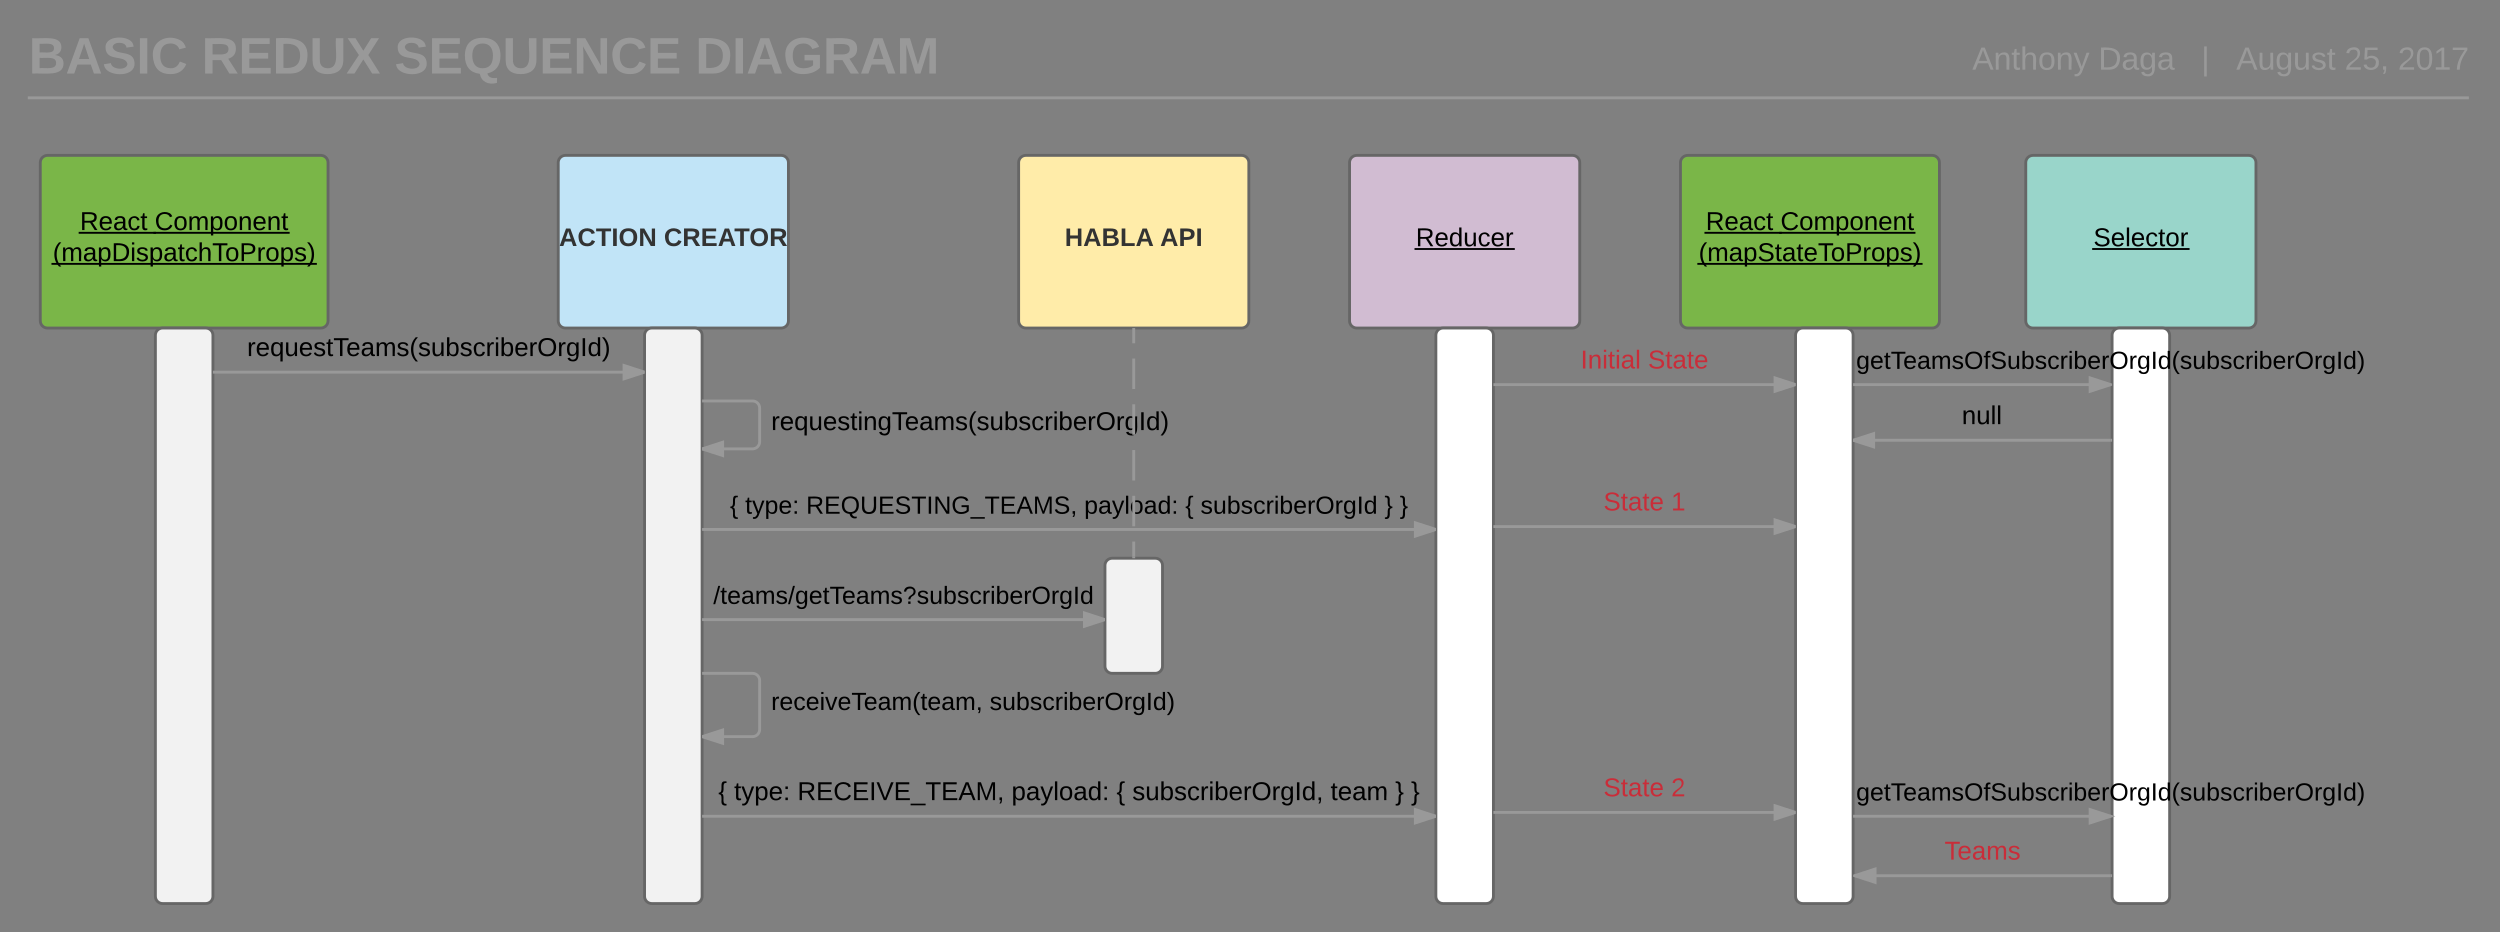 <svg xmlns="http://www.w3.org/2000/svg" xmlns:xlink="http://www.w3.org/1999/xlink" xmlns:lucid="lucid" width="1737.62" height="648"><rect width="100%" height="100%" fill="#808080" stroke="none"/><g transform="translate(-12 -12)" lucid:page-tab-id="0_0"><path d="M40 125c0-2.76 2.24-5 5-5h190c2.76 0 5 2.24 5 5v110c0 2.76-2.24 5-5 5H45c-2.76 0-5-2.24-5-5z" stroke="#666" stroke-width="2" fill="#7ab648"/><use xlink:href="#a" transform="matrix(1,0,0,1,40,120) translate(27.575 51.9)"/><use xlink:href="#b" transform="matrix(1,0,0,1,40,120) translate(79.525 51.9)"/><use xlink:href="#c" transform="matrix(1,0,0,1,40,120) translate(8.675 73.5)"/><path d="M120 245c0-2.76 2.24-5 5-5h30c2.76 0 5 2.24 5 5v390c0 2.76-2.24 5-5 5h-30c-2.76 0-5-2.24-5-5z" stroke="#666" stroke-width="2" fill="#f2f2f2"/><path d="M400 125c0-2.76 2.24-5 5-5h150c2.76 0 5 2.24 5 5v110c0 2.76-2.24 5-5 5H405c-2.76 0-5-2.24-5-5z" stroke="#666" stroke-width="2" fill="#c1e4f7"/><use xlink:href="#d" transform="matrix(1,0,0,1,400,120) translate(0.568 62.972)"/><use xlink:href="#e" transform="matrix(1,0,0,1,400,120) translate(73.457 62.972)"/><path d="M720 125c0-2.76 2.24-5 5-5h150c2.76 0 5 2.24 5 5v110c0 2.76-2.24 5-5 5H725c-2.76 0-5-2.24-5-5z" stroke="#666" stroke-width="2" fill="#ffeca9"/><use xlink:href="#f" transform="matrix(1,0,0,1,720,120) translate(32.074 62.972)"/><use xlink:href="#g" transform="matrix(1,0,0,1,720,120) translate(98.346 62.972)"/><path d="M460 245c0-2.76 2.24-5 5-5h30c2.76 0 5 2.24 5 5v390c0 2.76-2.24 5-5 5h-30c-2.76 0-5-2.24-5-5zM780 405c0-2.76 2.24-5 5-5h30c2.76 0 5 2.24 5 5v70c0 2.76-2.24 5-5 5h-30c-2.76 0-5-2.24-5-5z" stroke="#666" stroke-width="2" fill="#f2f2f2"/><path d="M32 37c0-2.76 2.24-5 5-5h838c2.76 0 5 2.24 5 5v38c0 2.76-2.24 5-5 5H37c-2.76 0-5-2.24-5-5z" fill="none"/><use xlink:href="#h" transform="matrix(1,0,0,1,32,32) translate(0 31.111)"/><use xlink:href="#i" transform="matrix(1,0,0,1,32,32) translate(120.198 31.111)"/><use xlink:href="#j" transform="matrix(1,0,0,1,32,32) translate(254.222 31.111)"/><use xlink:href="#k" transform="matrix(1,0,0,1,32,32) translate(463.309 31.111)"/><path d="M31.33 80H1728" stroke="#999" stroke-width="2" fill="none"/><path d="M1040 37c0-2.76 2.24-5 5-5h678c2.76 0 5 2.24 5 5v38c0 2.76-2.24 5-5 5h-678c-2.76 0-5-2.24-5-5z" fill="none"/><use xlink:href="#l" transform="matrix(1,0,0,1,1040,32) translate(342.815 28.444)"/><use xlink:href="#m" transform="matrix(1,0,0,1,1040,32) translate(430.469 28.444)"/><use xlink:href="#n" transform="matrix(1,0,0,1,1040,32) translate(502.012 28.444)"/><use xlink:href="#o" transform="matrix(1,0,0,1,1040,32) translate(526.272 28.444)"/><use xlink:href="#p" transform="matrix(1,0,0,1,1040,32) translate(601.58 28.444)"/><use xlink:href="#q" transform="matrix(1,0,0,1,1040,32) translate(638.617 28.444)"/><path d="M950 125c0-2.76 2.24-5 5-5h150c2.76 0 5 2.24 5 5v110c0 2.76-2.24 5-5 5H955c-2.76 0-5-2.24-5-5z" stroke="#666" stroke-width="2" fill="#d1bcd2"/><use xlink:href="#r" transform="matrix(1,0,0,1,950,120) translate(46.055 63.15)"/><path d="M1180 125c0-2.76 2.24-5 5-5h170c2.76 0 5 2.24 5 5v110c0 2.76-2.24 5-5 5h-170c-2.76 0-5-2.24-5-5z" stroke="#666" stroke-width="2" fill="#7ab648"/><use xlink:href="#a" transform="matrix(1,0,0,1,1180,120) translate(17.58 51.9)"/><use xlink:href="#b" transform="matrix(1,0,0,1,1180,120) translate(69.53 51.9)"/><use xlink:href="#s" transform="matrix(1,0,0,1,1180,120) translate(12.63 73.5)"/><path d="M1420 125c0-2.76 2.24-5 5-5h150c2.76 0 5 2.24 5 5v110c0 2.76-2.24 5-5 5h-150c-2.76 0-5-2.24-5-5z" stroke="#666" stroke-width="2" fill="#99d5ca"/><use xlink:href="#t" transform="matrix(1,0,0,1,1420,120) translate(47.055 63.15)"/><path d="M160 270.67h300" stroke="#999" stroke-width="2" fill="none"/><path fill="#999"/><path d="M460 270.67l-14.27 4.63v-9.27z" fill="#999"/><path d="M460 269.62v2.1l-15.27 4.96v-12.03zm-13.27 4.3l10.03-3.25-10.03-3.26z" fill="#999"/><use xlink:href="#u" transform="matrix(1,0,0,1,183.725,245.067) translate(0 14.4)"/><path d="M1010 245c0-2.76 2.24-5 5-5h30c2.76 0 5 2.24 5 5v390c0 2.76-2.24 5-5 5h-30c-2.76 0-5-2.24-5-5z" stroke="#666" stroke-width="2" fill="#fff"/><path d="M500 290.67h35c2.76 0 5 2.24 5 5V319c0 2.76-2.24 5-5 5h-35" stroke="#999" stroke-width="2" fill="none"/><path fill="#999"/><path d="M514.27 328.64L500 324l14.27-4.64z" fill="#999"/><path d="M515.27 330L500 325.06v-2.1l15.27-4.96zm-12.03-6l10.03 3.26v-6.52z" fill="#999"/><use xlink:href="#v" transform="matrix(1,0,0,1,548,296.533) translate(0 14.4)"/><path d="M500 380h510" stroke="#999" stroke-width="2" fill="none"/><path fill="#999"/><path d="M1010 380l-14.27 4.64v-9.28z" fill="#999"/><path d="M1010 378.95v2.1L994.73 386v-12zm-13.27 4.3l10.03-3.25-10.03-3.26z" fill="#999"/><use xlink:href="#w" transform="matrix(1,0,0,1,519.339,355.2) translate(0 13.867)"/><use xlink:href="#x" transform="matrix(1,0,0,1,519.339,355.2) translate(10.593 13.867)"/><use xlink:href="#y" transform="matrix(1,0,0,1,519.339,355.2) translate(52.963 13.867)"/><use xlink:href="#z" transform="matrix(1,0,0,1,519.339,355.2) translate(246.23 13.867)"/><use xlink:href="#A" transform="matrix(1,0,0,1,519.339,355.2) translate(316.478 13.867)"/><use xlink:href="#B" transform="matrix(1,0,0,1,519.339,355.2) translate(327.07 13.867)"/><use xlink:href="#C" transform="matrix(1,0,0,1,519.339,355.2) translate(454.952 13.867)"/><use xlink:href="#D" transform="matrix(1,0,0,1,519.339,355.2) translate(465.544 13.867)"/><path d="M500 442.67h280" stroke="#999" stroke-width="2" fill="none"/><path fill="#999"/><path d="M780 442.67l-14.27 4.63v-9.27z" fill="#999"/><path d="M780 441.62v2.1l-15.27 4.96v-12.03zm-13.27 4.3l10.03-3.25-10.03-3.26z" fill="#999"/><use xlink:href="#E" transform="matrix(1,0,0,1,507.761,417.867) translate(0 13.867)"/><path d="M500 480h35c2.76 0 5 2.24 5 5v34c0 2.76-2.24 5-5 5h-35" stroke="#999" stroke-width="2" fill="none"/><path fill="#999"/><path d="M514.27 528.64L500 524l14.27-4.64z" fill="#999"/><path d="M515.27 530L500 525.06v-2.1l15.27-4.96zm-12.03-6l10.03 3.26v-6.52z" fill="#999"/><use xlink:href="#F" transform="matrix(1,0,0,1,548,491.6) translate(0 13.867)"/><use xlink:href="#G" transform="matrix(1,0,0,1,548,491.6) translate(151.859 13.867)"/><path d="M1260 245c0-2.76 2.24-5 5-5h30c2.76 0 5 2.24 5 5v390c0 2.76-2.24 5-5 5h-30c-2.76 0-5-2.24-5-5z" stroke="#666" stroke-width="2" fill="#fff"/><path d="M500 579.33h510" stroke="#999" stroke-width="2" fill="none"/><path fill="#999"/><path d="M1010 579.33l-14.27 4.64v-9.27z" fill="#999"/><path d="M1010 578.28v2.1l-15.27 4.97v-12.03zm-13.27 4.3l10.03-3.25-10.03-3.26z" fill="#999"/><use xlink:href="#H" transform="matrix(1,0,0,1,511.25,553.733) translate(0 14.4)"/><use xlink:href="#I" transform="matrix(1,0,0,1,511.25,553.733) translate(11 14.4)"/><use xlink:href="#J" transform="matrix(1,0,0,1,511.25,553.733) translate(55 14.4)"/><use xlink:href="#K" transform="matrix(1,0,0,1,511.25,553.733) translate(203.8 14.4)"/><use xlink:href="#L" transform="matrix(1,0,0,1,511.25,553.733) translate(276.75 14.4)"/><use xlink:href="#M" transform="matrix(1,0,0,1,511.25,553.733) translate(287.75 14.4)"/><use xlink:href="#N" transform="matrix(1,0,0,1,511.25,553.733) translate(425.55 14.4)"/><use xlink:href="#O" transform="matrix(1,0,0,1,511.25,553.733) translate(470.5 14.4)"/><use xlink:href="#P" transform="matrix(1,0,0,1,511.25,553.733) translate(481.5 14.4)"/><path d="M800 240v159" fill="none"/><path d="M800 240v10.6m0 10.6v21.2m0 10.6v21.2m0 10.6V346m0 10.6v21.2m0 10.6V399" stroke="#999" stroke-width="2" fill="none"/><path fill="#999"/><path d="M801 400h-2v-1h2z" fill="#999"/><path d="M1050 279.33h210" stroke="#999" stroke-width="2" fill="none"/><path fill="#999"/><path d="M1260 279.33l-14.27 4.64v-9.27z" fill="#999"/><path d="M1260 278.28v2.1l-15.27 4.97v-12.03zm-13.27 4.3l10.03-3.25-10.03-3.26z" fill="#999"/><use xlink:href="#Q" transform="matrix(1,0,0,1,1110.575,253.733) translate(0 14.4)"/><use xlink:href="#R" transform="matrix(1,0,0,1,1110.575,253.733) translate(46.85 14.4)"/><path d="M1050 378h210" stroke="#999" stroke-width="2" fill="none"/><path fill="#999"/><path d="M1260 378l-14.27 4.64v-9.28z" fill="#999"/><path d="M1260 376.95v2.1l-15.27 4.96v-12zm-13.27 4.3l10.03-3.25-10.03-3.26z" fill="#999"/><g><use xlink:href="#S" transform="matrix(1,0,0,1,1126.5,352.4) translate(0 14.4)"/><use xlink:href="#T" transform="matrix(1,0,0,1,1126.5,352.4) translate(47 14.4)"/></g><path d="M1050 576.67h210" stroke="#999" stroke-width="2" fill="none"/><path fill="#999"/><path d="M1260 576.67l-14.27 4.63v-9.27z" fill="#999"/><path d="M1260 575.62v2.1l-15.27 4.96v-12.03zm-13.27 4.3l10.03-3.25-10.03-3.26z" fill="#999"/><g><use xlink:href="#S" transform="matrix(1,0,0,1,1126.5,551.067) translate(0 14.4)"/><use xlink:href="#U" transform="matrix(1,0,0,1,1126.5,551.067) translate(47 14.4)"/></g><path d="M1480 245c0-2.76 2.24-5 5-5h30c2.76 0 5 2.24 5 5v390c0 2.76-2.24 5-5 5h-30c-2.76 0-5-2.24-5-5z" stroke="#666" stroke-width="2" fill="#fff"/><path d="M1300 279.33h179" stroke="#999" stroke-width="2" fill="none"/><path fill="#999"/><path d="M1479 279.33l-14.27 4.64v-9.27z" fill="#999"/><path d="M1480 278.6v1.46l-16.27 5.3V273.3zm-14.27 4l10.03-3.27-10.03-3.26z" fill="#999"/><g><use xlink:href="#V" transform="matrix(1,0,0,1,1302.104,254.533) translate(0 13.867)"/></g><path d="M1479 318h-179" stroke="#999" stroke-width="2" fill="none"/><path d="M1480 319h-1v-2h1zM1314.27 322.64L1300 318l14.27-4.64z" fill="#999"/><path d="M1315.27 324l-15.27-4.95v-2.1l15.27-4.96zm-12.03-6l10.03 3.26v-6.52z" fill="#999"/><g><use xlink:href="#W" transform="matrix(1,0,0,1,1375.55,292.4) translate(0 14.4)"/></g><path d="M1300 579.33h179" stroke="#999" stroke-width="2" fill="none"/><path d="M1479 579.33l-14.27 4.64v-9.27z" stroke="#999" stroke-width="2" fill="#999"/><g><use xlink:href="#V" transform="matrix(1,0,0,1,1302.104,554.533) translate(0 13.867)"/></g><path d="M1479 620.67h-178" stroke="#999" stroke-width="2" fill="none"/><path d="M1480 621.67h-1v-2h1zM1315.27 625.3l-14.27-4.63 14.27-4.64z" fill="#999"/><path d="M1316.27 626.68l-16.27-5.3v-1.44l16.27-5.3zm-12.03-6l10.03 3.25v-6.52z" fill="#999"/><g><use xlink:href="#X" transform="matrix(1,0,0,1,1363.55,595.067) translate(0 14.4)"/></g><defs><path d="M233-177c-1 41-23 64-60 70L243 0h-38l-65-103H63V0H30v-248c88 3 205-21 203 71zM63-129c60-2 137 13 137-47 0-61-80-42-137-45v92" id="Y"/><path d="M100-194c63 0 86 42 84 106H49c0 40 14 67 53 68 26 1 43-12 49-29l28 8c-11 28-37 45-77 45C44 4 14-33 15-96c1-61 26-98 85-98zm52 81c6-60-76-77-97-28-3 7-6 17-6 28h103" id="Z"/><path d="M141-36C126-15 110 5 73 4 37 3 15-17 15-53c-1-64 63-63 125-63 3-35-9-54-41-54-24 1-41 7-42 31l-33-3c5-37 33-52 76-52 45 0 72 20 72 64v82c-1 20 7 32 28 27v20c-31 9-61-2-59-35zM48-53c0 20 12 33 32 33 41-3 63-29 60-74-43 2-92-5-92 41" id="aa"/><path d="M96-169c-40 0-48 33-48 73s9 75 48 75c24 0 41-14 43-38l32 2c-6 37-31 61-74 61-59 0-76-41-82-99-10-93 101-131 147-64 4 7 5 14 7 22l-32 3c-4-21-16-35-41-35" id="ab"/><path d="M59-47c-2 24 18 29 38 22v24C64 9 27 4 27-40v-127H5v-23h24l9-43h21v43h35v23H59v120" id="ac"/><g id="a"><use transform="matrix(0.05,0,0,0.05,0,0)" xlink:href="#Y"/><use transform="matrix(0.05,0,0,0.05,12.95,0)" xlink:href="#Z"/><use transform="matrix(0.05,0,0,0.05,22.95,0)" xlink:href="#aa"/><use transform="matrix(0.05,0,0,0.05,32.95,0)" xlink:href="#ab"/><use transform="matrix(0.05,0,0,0.05,41.95,0)" xlink:href="#ac"/><path d="M-.9 1.25h53.75v1.32H-.9z"/></g><path d="M212-179c-10-28-35-45-73-45-59 0-87 40-87 99 0 60 29 101 89 101 43 0 62-24 78-52l27 14C228-24 195 4 139 4 59 4 22-46 18-125c-6-104 99-153 187-111 19 9 31 26 39 46" id="ad"/><path d="M100-194c62-1 85 37 85 99 1 63-27 99-86 99S16-35 15-95c0-66 28-99 85-99zM99-20c44 1 53-31 53-75 0-43-8-75-51-75s-53 32-53 75 10 74 51 75" id="ae"/><path d="M210-169c-67 3-38 105-44 169h-31v-121c0-29-5-50-35-48C34-165 62-65 56 0H25l-1-190h30c1 10-1 24 2 32 10-44 99-50 107 0 11-21 27-35 58-36 85-2 47 119 55 194h-31v-121c0-29-5-49-35-48" id="af"/><path d="M115-194c55 1 70 41 70 98S169 2 115 4C84 4 66-9 55-30l1 105H24l-1-265h31l2 30c10-21 28-34 59-34zm-8 174c40 0 45-34 45-75s-6-73-45-74c-42 0-51 32-51 76 0 43 10 73 51 73" id="ag"/><path d="M117-194c89-4 53 116 60 194h-32v-121c0-31-8-49-39-48C34-167 62-67 57 0H25l-1-190h30c1 10-1 24 2 32 11-22 29-35 61-36" id="ah"/><g id="b"><use transform="matrix(0.05,0,0,0.05,0,0)" xlink:href="#ad"/><use transform="matrix(0.05,0,0,0.05,12.95,0)" xlink:href="#ae"/><use transform="matrix(0.05,0,0,0.05,22.95,0)" xlink:href="#af"/><use transform="matrix(0.05,0,0,0.05,37.9,0)" xlink:href="#ag"/><use transform="matrix(0.05,0,0,0.05,47.9,0)" xlink:href="#ae"/><use transform="matrix(0.05,0,0,0.05,57.9,0)" xlink:href="#ah"/><use transform="matrix(0.05,0,0,0.05,67.9,0)" xlink:href="#Z"/><use transform="matrix(0.05,0,0,0.05,77.9,0)" xlink:href="#ah"/><use transform="matrix(0.05,0,0,0.05,87.9,0)" xlink:href="#ac"/><path d="M-.9 1.25h94.7v1.32H-.9z"/></g><path d="M87 75C49 33 22-17 22-94c0-76 28-126 65-167h31c-38 41-64 92-64 168S80 34 118 75H87" id="ai"/><path d="M30-248c118-7 216 8 213 122C240-48 200 0 122 0H30v-248zM63-27c89 8 146-16 146-99s-60-101-146-95v194" id="aj"/><path d="M24-231v-30h32v30H24zM24 0v-190h32V0H24" id="ak"/><path d="M135-143c-3-34-86-38-87 0 15 53 115 12 119 90S17 21 10-45l28-5c4 36 97 45 98 0-10-56-113-15-118-90-4-57 82-63 122-42 12 7 21 19 24 35" id="al"/><path d="M106-169C34-169 62-67 57 0H25v-261h32l-1 103c12-21 28-36 61-36 89 0 53 116 60 194h-32v-121c2-32-8-49-39-48" id="am"/><path d="M127-220V0H93v-220H8v-28h204v28h-85" id="an"/><path d="M30-248c87 1 191-15 191 75 0 78-77 80-158 76V0H30v-248zm33 125c57 0 124 11 124-50 0-59-68-47-124-48v98" id="ao"/><path d="M114-163C36-179 61-72 57 0H25l-1-190h30c1 12-1 29 2 39 6-27 23-49 58-41v29" id="ap"/><path d="M33-261c38 41 65 92 65 168S71 34 33 75H2C39 34 66-17 66-93S39-220 2-261h31" id="aq"/><g id="c"><use transform="matrix(0.05,0,0,0.05,0,0)" xlink:href="#ai"/><use transform="matrix(0.05,0,0,0.05,5.95,0)" xlink:href="#af"/><use transform="matrix(0.05,0,0,0.05,20.9,0)" xlink:href="#aa"/><use transform="matrix(0.05,0,0,0.05,30.9,0)" xlink:href="#ag"/><use transform="matrix(0.05,0,0,0.05,40.9,0)" xlink:href="#aj"/><use transform="matrix(0.05,0,0,0.05,53.85,0)" xlink:href="#ak"/><use transform="matrix(0.05,0,0,0.05,57.8,0)" xlink:href="#al"/><use transform="matrix(0.05,0,0,0.05,66.8,0)" xlink:href="#ag"/><use transform="matrix(0.05,0,0,0.05,76.8,0)" xlink:href="#aa"/><use transform="matrix(0.05,0,0,0.05,86.8,0)" xlink:href="#ac"/><use transform="matrix(0.05,0,0,0.05,91.8,0)" xlink:href="#ab"/><use transform="matrix(0.05,0,0,0.05,100.8,0)" xlink:href="#am"/><use transform="matrix(0.05,0,0,0.05,110.8,0)" xlink:href="#an"/><use transform="matrix(0.05,0,0,0.05,119.75,0)" xlink:href="#ae"/><use transform="matrix(0.05,0,0,0.05,129.75,0)" xlink:href="#ao"/><use transform="matrix(0.05,0,0,0.05,141.75,0)" xlink:href="#ap"/><use transform="matrix(0.05,0,0,0.05,147.7,0)" xlink:href="#ae"/><use transform="matrix(0.05,0,0,0.05,157.7,0)" xlink:href="#ag"/><use transform="matrix(0.05,0,0,0.05,167.7,0)" xlink:href="#al"/><use transform="matrix(0.05,0,0,0.05,176.7,0)" xlink:href="#aq"/><path d="M-.9 1.25h184.45v1.32H-.9z"/></g><path fill="#333" d="M199 0l-22-63H83L61 0H9l90-248h61L250 0h-51zm-33-102l-36-108c-10 38-24 72-36 108h72" id="ar"/><path fill="#333" d="M67-125c0 53 21 87 73 88 37 1 54-22 65-47l45 17C233-25 199 4 140 4 58 4 20-42 15-125 8-235 124-281 211-232c18 10 29 29 36 50l-46 12c-8-25-30-41-62-41-52 0-71 34-72 86" id="as"/><path fill="#333" d="M136-208V0H84v-208H4v-40h212v40h-80" id="at"/><path fill="#333" d="M24 0v-248h52V0H24" id="au"/><path fill="#333" d="M140-251c80 0 125 45 125 126S219 4 139 4C58 4 15-44 15-125s44-126 125-126zm-1 214c52 0 73-35 73-88 0-50-21-86-72-86-52 0-73 35-73 86s22 88 72 88" id="av"/><path fill="#333" d="M175 0L67-191c6 58 2 128 3 191H24v-248h59L193-55c-6-58-2-129-3-193h46V0h-61" id="aw"/><g id="d"><use transform="matrix(0.049,0,0,0.049,0,0)" xlink:href="#ar"/><use transform="matrix(0.049,0,0,0.049,12.79,0)" xlink:href="#as"/><use transform="matrix(0.049,0,0,0.049,25.58,0)" xlink:href="#at"/><use transform="matrix(0.049,0,0,0.049,36.395,0)" xlink:href="#au"/><use transform="matrix(0.049,0,0,0.049,41.333,0)" xlink:href="#av"/><use transform="matrix(0.049,0,0,0.049,55.16,0)" xlink:href="#aw"/></g><path fill="#333" d="M240-174c0 40-23 61-54 70L253 0h-59l-57-94H76V0H24v-248c93 4 217-23 216 74zM76-134c48-2 112 12 112-38 0-48-66-32-112-35v73" id="ax"/><path fill="#333" d="M24 0v-248h195v40H76v63h132v40H76v65h150V0H24" id="ay"/><g id="e"><use transform="matrix(0.049,0,0,0.049,0,0)" xlink:href="#as"/><use transform="matrix(0.049,0,0,0.049,12.79,0)" xlink:href="#ax"/><use transform="matrix(0.049,0,0,0.049,25.58,0)" xlink:href="#ay"/><use transform="matrix(0.049,0,0,0.049,37.432,0)" xlink:href="#ar"/><use transform="matrix(0.049,0,0,0.049,48.889,0)" xlink:href="#at"/><use transform="matrix(0.049,0,0,0.049,59.358,0)" xlink:href="#av"/><use transform="matrix(0.049,0,0,0.049,73.185,0)" xlink:href="#ax"/></g><path fill="#333" d="M186 0v-106H76V0H24v-248h52v99h110v-99h50V0h-50" id="az"/><path fill="#333" d="M182-130c37 4 62 22 62 59C244 23 116-4 24 0v-248c84 5 203-23 205 63 0 31-19 50-47 55zM76-148c40-3 101 13 101-30 0-44-60-28-101-31v61zm0 110c48-3 116 14 116-37 0-48-69-32-116-35v72" id="aA"/><path fill="#333" d="M24 0v-248h52v208h133V0H24" id="aB"/><g id="f"><use transform="matrix(0.049,0,0,0.049,0,0)" xlink:href="#az"/><use transform="matrix(0.049,0,0,0.049,12.79,0)" xlink:href="#ar"/><use transform="matrix(0.049,0,0,0.049,25.58,0)" xlink:href="#aA"/><use transform="matrix(0.049,0,0,0.049,38.37,0)" xlink:href="#aB"/><use transform="matrix(0.049,0,0,0.049,49.185,0)" xlink:href="#ar"/></g><path fill="#333" d="M24-248c93 1 206-16 204 79-1 75-69 88-152 82V0H24v-248zm52 121c47 0 100 7 100-41 0-47-54-39-100-39v80" id="aC"/><g id="g"><use transform="matrix(0.049,0,0,0.049,0,0)" xlink:href="#ar"/><use transform="matrix(0.049,0,0,0.049,12.79,0)" xlink:href="#aC"/><use transform="matrix(0.049,0,0,0.049,24.642,0)" xlink:href="#au"/></g><path fill="#999" d="M182-130c37 4 62 22 62 59C244 23 116-4 24 0v-248c84 5 203-23 205 63 0 31-19 50-47 55zM76-148c40-3 101 13 101-30 0-44-60-28-101-31v61zm0 110c48-3 116 14 116-37 0-48-69-32-116-35v72" id="aD"/><path fill="#999" d="M199 0l-22-63H83L61 0H9l90-248h61L250 0h-51zm-33-102l-36-108c-10 38-24 72-36 108h72" id="aE"/><path fill="#999" d="M169-182c-1-43-94-46-97-3 18 66 151 10 154 114 3 95-165 93-204 36-6-8-10-19-12-30l50-8c3 46 112 56 116 5-17-69-150-10-154-114-4-87 153-88 188-35 5 8 8 18 10 28" id="aF"/><path fill="#999" d="M24 0v-248h52V0H24" id="aG"/><path fill="#999" d="M67-125c0 53 21 87 73 88 37 1 54-22 65-47l45 17C233-25 199 4 140 4 58 4 20-42 15-125 8-235 124-281 211-232c18 10 29 29 36 50l-46 12c-8-25-30-41-62-41-52 0-71 34-72 86" id="aH"/><g id="h"><use transform="matrix(0.099,0,0,0.099,0,0)" xlink:href="#aD"/><use transform="matrix(0.099,0,0,0.099,25.58,0)" xlink:href="#aE"/><use transform="matrix(0.099,0,0,0.099,51.16,0)" xlink:href="#aF"/><use transform="matrix(0.099,0,0,0.099,74.864,0)" xlink:href="#aG"/><use transform="matrix(0.099,0,0,0.099,84.741,0)" xlink:href="#aH"/></g><path fill="#999" d="M240-174c0 40-23 61-54 70L253 0h-59l-57-94H76V0H24v-248c93 4 217-23 216 74zM76-134c48-2 112 12 112-38 0-48-66-32-112-35v73" id="aI"/><path fill="#999" d="M24 0v-248h195v40H76v63h132v40H76v65h150V0H24" id="aJ"/><path fill="#999" d="M24-248c120-7 223 5 221 122C244-46 201 0 124 0H24v-248zM76-40c74 7 117-18 117-86 0-67-45-88-117-82v168" id="aK"/><path fill="#999" d="M238-95c0 69-44 99-111 99C63 4 22-25 22-93v-155h51v151c-1 38 19 59 55 60 90 1 49-130 58-211h52v153" id="aL"/><path fill="#999" d="M182 0l-62-99L58 0H3l86-130-79-118h55l55 88 55-88h55l-75 118L237 0h-55" id="aM"/><g id="i"><use transform="matrix(0.099,0,0,0.099,0,0)" xlink:href="#aI"/><use transform="matrix(0.099,0,0,0.099,25.58,0)" xlink:href="#aJ"/><use transform="matrix(0.099,0,0,0.099,49.284,0)" xlink:href="#aK"/><use transform="matrix(0.099,0,0,0.099,74.864,0)" xlink:href="#aL"/><use transform="matrix(0.099,0,0,0.099,100.444,0)" xlink:href="#aM"/></g><path fill="#999" d="M140-251c80 0 125 45 125 126 0 70-33 111-92 124 6 28 34 38 68 31l-1 36C177 83 129 55 120 2 51-6 15-50 15-125c0-81 44-126 125-126zm-1 214c52 0 73-35 73-88 0-50-21-86-72-86-52 0-73 35-73 86s22 88 72 88" id="aN"/><path fill="#999" d="M175 0L67-191c6 58 2 128 3 191H24v-248h59L193-55c-6-58-2-129-3-193h46V0h-61" id="aO"/><g id="j"><use transform="matrix(0.099,0,0,0.099,0,0)" xlink:href="#aF"/><use transform="matrix(0.099,0,0,0.099,23.704,0)" xlink:href="#aJ"/><use transform="matrix(0.099,0,0,0.099,47.407,0)" xlink:href="#aN"/><use transform="matrix(0.099,0,0,0.099,75.062,0)" xlink:href="#aL"/><use transform="matrix(0.099,0,0,0.099,100.642,0)" xlink:href="#aJ"/><use transform="matrix(0.099,0,0,0.099,124.346,0)" xlink:href="#aO"/><use transform="matrix(0.099,0,0,0.099,149.926,0)" xlink:href="#aH"/><use transform="matrix(0.099,0,0,0.099,175.506,0)" xlink:href="#aJ"/></g><path fill="#999" d="M67-125c0 54 23 88 75 88 28 0 53-7 68-21v-34h-60v-39h108v91C232-14 192 4 140 4 58 4 20-42 15-125 8-236 126-280 215-234c19 10 29 26 37 47l-47 15c-11-23-29-39-63-39-53 1-75 33-75 86" id="aP"/><path fill="#999" d="M230 0l2-204L168 0h-37L68-204 70 0H24v-248h70l56 185 57-185h69V0h-46" id="aQ"/><g id="k"><use transform="matrix(0.099,0,0,0.099,0,0)" xlink:href="#aK"/><use transform="matrix(0.099,0,0,0.099,25.58,0)" xlink:href="#aG"/><use transform="matrix(0.099,0,0,0.099,35.457,0)" xlink:href="#aE"/><use transform="matrix(0.099,0,0,0.099,61.037,0)" xlink:href="#aP"/><use transform="matrix(0.099,0,0,0.099,88.691,0)" xlink:href="#aI"/><use transform="matrix(0.099,0,0,0.099,114.272,0)" xlink:href="#aE"/><use transform="matrix(0.099,0,0,0.099,139.852,0)" xlink:href="#aQ"/></g><path fill="#999" d="M205 0l-28-72H64L36 0H1l101-248h38L239 0h-34zm-38-99l-47-123c-12 45-31 82-46 123h93" id="aR"/><path fill="#999" d="M117-194c89-4 53 116 60 194h-32v-121c0-31-8-49-39-48C34-167 62-67 57 0H25l-1-190h30c1 10-1 24 2 32 11-22 29-35 61-36" id="aS"/><path fill="#999" d="M59-47c-2 24 18 29 38 22v24C64 9 27 4 27-40v-127H5v-23h24l9-43h21v43h35v23H59v120" id="aT"/><path fill="#999" d="M106-169C34-169 62-67 57 0H25v-261h32l-1 103c12-21 28-36 61-36 89 0 53 116 60 194h-32v-121c2-32-8-49-39-48" id="aU"/><path fill="#999" d="M100-194c62-1 85 37 85 99 1 63-27 99-86 99S16-35 15-95c0-66 28-99 85-99zM99-20c44 1 53-31 53-75 0-43-8-75-51-75s-53 32-53 75 10 74 51 75" id="aV"/><path fill="#999" d="M179-190L93 31C79 59 56 82 12 73V49c39 6 53-20 64-50L1-190h34L92-34l54-156h33" id="aW"/><g id="l"><use transform="matrix(0.062,0,0,0.062,0,0)" xlink:href="#aR"/><use transform="matrix(0.062,0,0,0.062,14.815,0)" xlink:href="#aS"/><use transform="matrix(0.062,0,0,0.062,27.16,0)" xlink:href="#aT"/><use transform="matrix(0.062,0,0,0.062,33.333,0)" xlink:href="#aU"/><use transform="matrix(0.062,0,0,0.062,45.679,0)" xlink:href="#aV"/><use transform="matrix(0.062,0,0,0.062,58.025,0)" xlink:href="#aS"/><use transform="matrix(0.062,0,0,0.062,70.37,0)" xlink:href="#aW"/></g><path fill="#999" d="M30-248c118-7 216 8 213 122C240-48 200 0 122 0H30v-248zM63-27c89 8 146-16 146-99s-60-101-146-95v194" id="aX"/><path fill="#999" d="M141-36C126-15 110 5 73 4 37 3 15-17 15-53c-1-64 63-63 125-63 3-35-9-54-41-54-24 1-41 7-42 31l-33-3c5-37 33-52 76-52 45 0 72 20 72 64v82c-1 20 7 32 28 27v20c-31 9-61-2-59-35zM48-53c0 20 12 33 32 33 41-3 63-29 60-74-43 2-92-5-92 41" id="aY"/><path fill="#999" d="M177-190C167-65 218 103 67 71c-23-6-38-20-44-43l32-5c15 47 100 32 89-28v-30C133-14 115 1 83 1 29 1 15-40 15-95c0-56 16-97 71-98 29-1 48 16 59 35 1-10 0-23 2-32h30zM94-22c36 0 50-32 50-73 0-42-14-75-50-75-39 0-46 34-46 75s6 73 46 73" id="aZ"/><g id="m"><use transform="matrix(0.062,0,0,0.062,0,0)" xlink:href="#aX"/><use transform="matrix(0.062,0,0,0.062,15.988,0)" xlink:href="#aY"/><use transform="matrix(0.062,0,0,0.062,28.333,0)" xlink:href="#aZ"/><use transform="matrix(0.062,0,0,0.062,40.679,0)" xlink:href="#aY"/></g><path fill="#999" d="M32 76v-337h29V76H32" id="ba"/><use transform="matrix(0.062,0,0,0.062,0,0)" xlink:href="#ba" id="n"/><path fill="#999" d="M84 4C-5 8 30-112 23-190h32v120c0 31 7 50 39 49 72-2 45-101 50-169h31l1 190h-30c-1-10 1-25-2-33-11 22-28 36-60 37" id="bb"/><path fill="#999" d="M135-143c-3-34-86-38-87 0 15 53 115 12 119 90S17 21 10-45l28-5c4 36 97 45 98 0-10-56-113-15-118-90-4-57 82-63 122-42 12 7 21 19 24 35" id="bc"/><g id="o"><use transform="matrix(0.062,0,0,0.062,0,0)" xlink:href="#aR"/><use transform="matrix(0.062,0,0,0.062,14.815,0)" xlink:href="#bb"/><use transform="matrix(0.062,0,0,0.062,27.16,0)" xlink:href="#aZ"/><use transform="matrix(0.062,0,0,0.062,39.506,0)" xlink:href="#bb"/><use transform="matrix(0.062,0,0,0.062,51.852,0)" xlink:href="#bc"/><use transform="matrix(0.062,0,0,0.062,62.963,0)" xlink:href="#aT"/></g><path fill="#999" d="M101-251c82-7 93 87 43 132L82-64C71-53 59-42 53-27h129V0H18c2-99 128-94 128-182 0-28-16-43-45-43s-46 15-49 41l-32-3c6-41 34-60 81-64" id="bd"/><path fill="#999" d="M54-142c48-35 137-8 131 61C196 18 31 33 14-55l32-4c7 23 22 37 52 37 35-1 51-22 54-58 4-55-73-65-99-34H22l8-134h141v27H59" id="be"/><path fill="#999" d="M68-38c1 34 0 65-14 84H32c9-13 17-26 17-46H33v-38h35" id="bf"/><g id="p"><use transform="matrix(0.062,0,0,0.062,0,0)" xlink:href="#bd"/><use transform="matrix(0.062,0,0,0.062,12.346,0)" xlink:href="#be"/><use transform="matrix(0.062,0,0,0.062,24.691,0)" xlink:href="#bf"/></g><path fill="#999" d="M101-251c68 0 85 55 85 127S166 4 100 4C33 4 14-52 14-124c0-73 17-127 87-127zm-1 229c47 0 54-49 54-102s-4-102-53-102c-51 0-55 48-55 102 0 53 5 102 54 102" id="bg"/><path fill="#999" d="M27 0v-27h64v-190l-56 39v-29l58-41h29v221h61V0H27" id="bh"/><path fill="#999" d="M64 0c3-98 48-159 88-221H18v-27h164v26C143-157 98-101 97 0H64" id="bi"/><g id="q"><use transform="matrix(0.062,0,0,0.062,0,0)" xlink:href="#bd"/><use transform="matrix(0.062,0,0,0.062,12.346,0)" xlink:href="#bg"/><use transform="matrix(0.062,0,0,0.062,24.691,0)" xlink:href="#bh"/><use transform="matrix(0.062,0,0,0.062,37.037,0)" xlink:href="#bi"/></g><path d="M85-194c31 0 48 13 60 33l-1-100h32l1 261h-30c-2-10 0-23-3-31C134-8 116 4 85 4 32 4 16-35 15-94c0-66 23-100 70-100zm9 24c-40 0-46 34-46 75 0 40 6 74 45 74 42 0 51-32 51-76 0-42-9-74-50-73" id="bj"/><path d="M84 4C-5 8 30-112 23-190h32v120c0 31 7 50 39 49 72-2 45-101 50-169h31l1 190h-30c-1-10 1-25-2-33-11 22-28 36-60 37" id="bk"/><g id="r"><use transform="matrix(0.05,0,0,0.05,0,0)" xlink:href="#Y"/><use transform="matrix(0.05,0,0,0.05,12.95,0)" xlink:href="#Z"/><use transform="matrix(0.05,0,0,0.05,22.95,0)" xlink:href="#bj"/><use transform="matrix(0.05,0,0,0.05,32.95,0)" xlink:href="#bk"/><use transform="matrix(0.05,0,0,0.05,42.95,0)" xlink:href="#ab"/><use transform="matrix(0.05,0,0,0.05,51.95,0)" xlink:href="#Z"/><use transform="matrix(0.05,0,0,0.05,61.95,0)" xlink:href="#ap"/><path d="M-.9 1.25h69.7v1.32H-.9z"/></g><path d="M185-189c-5-48-123-54-124 2 14 75 158 14 163 119 3 78-121 87-175 55-17-10-28-26-33-46l33-7c5 56 141 63 141-1 0-78-155-14-162-118-5-82 145-84 179-34 5 7 8 16 11 25" id="bl"/><g id="s"><use transform="matrix(0.05,0,0,0.05,0,0)" xlink:href="#ai"/><use transform="matrix(0.05,0,0,0.05,5.95,0)" xlink:href="#af"/><use transform="matrix(0.05,0,0,0.05,20.9,0)" xlink:href="#aa"/><use transform="matrix(0.05,0,0,0.05,30.9,0)" xlink:href="#ag"/><use transform="matrix(0.05,0,0,0.05,40.9,0)" xlink:href="#bl"/><use transform="matrix(0.05,0,0,0.05,52.9,0)" xlink:href="#ac"/><use transform="matrix(0.05,0,0,0.05,57.9,0)" xlink:href="#aa"/><use transform="matrix(0.05,0,0,0.05,67.9,0)" xlink:href="#ac"/><use transform="matrix(0.05,0,0,0.05,72.9,0)" xlink:href="#Z"/><use transform="matrix(0.05,0,0,0.05,82.9,0)" xlink:href="#an"/><use transform="matrix(0.05,0,0,0.05,91.85,0)" xlink:href="#ae"/><use transform="matrix(0.05,0,0,0.05,101.85,0)" xlink:href="#ao"/><use transform="matrix(0.05,0,0,0.05,113.85,0)" xlink:href="#ap"/><use transform="matrix(0.05,0,0,0.05,119.8,0)" xlink:href="#ae"/><use transform="matrix(0.05,0,0,0.05,129.8,0)" xlink:href="#ag"/><use transform="matrix(0.05,0,0,0.05,139.8,0)" xlink:href="#al"/><use transform="matrix(0.05,0,0,0.05,148.8,0)" xlink:href="#aq"/><path d="M-.9 1.25h156.55v1.32H-.9z"/></g><path d="M24 0v-261h32V0H24" id="bm"/><g id="t"><use transform="matrix(0.05,0,0,0.05,0,0)" xlink:href="#bl"/><use transform="matrix(0.05,0,0,0.05,12,0)" xlink:href="#Z"/><use transform="matrix(0.05,0,0,0.05,22,0)" xlink:href="#bm"/><use transform="matrix(0.05,0,0,0.05,25.95,0)" xlink:href="#Z"/><use transform="matrix(0.05,0,0,0.05,35.95,0)" xlink:href="#ab"/><use transform="matrix(0.05,0,0,0.05,44.95,0)" xlink:href="#ac"/><use transform="matrix(0.05,0,0,0.05,49.95,0)" xlink:href="#ae"/><use transform="matrix(0.05,0,0,0.05,59.95,0)" xlink:href="#ap"/><path d="M-.9 1.25h67.7v1.32H-.9z"/></g><path d="M145-31C134-9 116 4 85 4 32 4 16-35 15-94c0-59 17-99 70-100 32-1 48 14 60 33 0-11-1-24 2-32h30l-1 268h-32zM93-21c41 0 51-33 51-76s-8-73-50-73c-40 0-46 35-46 75s5 74 45 74" id="bn"/><path d="M115-194c53 0 69 39 70 98 0 66-23 100-70 100C84 3 66-7 56-30L54 0H23l1-261h32v101c10-23 28-34 59-34zm-8 174c40 0 45-34 45-75 0-40-5-75-45-74-42 0-51 32-51 76 0 43 10 73 51 73" id="bo"/><path d="M140-251c81 0 123 46 123 126C263-46 219 4 140 4 59 4 17-45 17-125s42-126 123-126zm0 227c63 0 89-41 89-101s-29-99-89-99c-61 0-89 39-89 99S79-25 140-24" id="bp"/><path d="M177-190C167-65 218 103 67 71c-23-6-38-20-44-43l32-5c15 47 100 32 89-28v-30C133-14 115 1 83 1 29 1 15-40 15-95c0-56 16-97 71-98 29-1 48 16 59 35 1-10 0-23 2-32h30zM94-22c36 0 50-32 50-73 0-42-14-75-50-75-39 0-46 34-46 75s6 73 46 73" id="bq"/><path d="M33 0v-248h34V0H33" id="br"/><g id="u"><use transform="matrix(0.05,0,0,0.05,0,0)" xlink:href="#ap"/><use transform="matrix(0.05,0,0,0.05,5.95,0)" xlink:href="#Z"/><use transform="matrix(0.05,0,0,0.05,15.95,0)" xlink:href="#bn"/><use transform="matrix(0.05,0,0,0.05,25.95,0)" xlink:href="#bk"/><use transform="matrix(0.05,0,0,0.05,35.95,0)" xlink:href="#Z"/><use transform="matrix(0.05,0,0,0.05,45.95,0)" xlink:href="#al"/><use transform="matrix(0.05,0,0,0.05,54.95,0)" xlink:href="#ac"/><use transform="matrix(0.05,0,0,0.05,59.95,0)" xlink:href="#an"/><use transform="matrix(0.05,0,0,0.05,68.9,0)" xlink:href="#Z"/><use transform="matrix(0.05,0,0,0.05,78.9,0)" xlink:href="#aa"/><use transform="matrix(0.05,0,0,0.05,88.9,0)" xlink:href="#af"/><use transform="matrix(0.05,0,0,0.05,103.85,0)" xlink:href="#al"/><use transform="matrix(0.05,0,0,0.05,112.85,0)" xlink:href="#ai"/><use transform="matrix(0.05,0,0,0.05,118.8,0)" xlink:href="#al"/><use transform="matrix(0.05,0,0,0.05,127.8,0)" xlink:href="#bk"/><use transform="matrix(0.05,0,0,0.05,137.8,0)" xlink:href="#bo"/><use transform="matrix(0.05,0,0,0.05,147.8,0)" xlink:href="#al"/><use transform="matrix(0.05,0,0,0.05,156.8,0)" xlink:href="#ab"/><use transform="matrix(0.05,0,0,0.05,165.8,0)" xlink:href="#ap"/><use transform="matrix(0.05,0,0,0.05,171.75,0)" xlink:href="#ak"/><use transform="matrix(0.05,0,0,0.05,175.7,0)" xlink:href="#bo"/><use transform="matrix(0.05,0,0,0.05,185.7,0)" xlink:href="#Z"/><use transform="matrix(0.05,0,0,0.05,195.7,0)" xlink:href="#ap"/><use transform="matrix(0.05,0,0,0.05,201.65,0)" xlink:href="#bp"/><use transform="matrix(0.05,0,0,0.05,215.65,0)" xlink:href="#ap"/><use transform="matrix(0.05,0,0,0.05,221.6,0)" xlink:href="#bq"/><use transform="matrix(0.05,0,0,0.05,231.6,0)" xlink:href="#br"/><use transform="matrix(0.05,0,0,0.05,236.6,0)" xlink:href="#bj"/><use transform="matrix(0.05,0,0,0.05,246.6,0)" xlink:href="#aq"/></g><g id="v"><use transform="matrix(0.05,0,0,0.05,0,0)" xlink:href="#ap"/><use transform="matrix(0.05,0,0,0.05,5.95,0)" xlink:href="#Z"/><use transform="matrix(0.05,0,0,0.05,15.95,0)" xlink:href="#bn"/><use transform="matrix(0.05,0,0,0.05,25.95,0)" xlink:href="#bk"/><use transform="matrix(0.05,0,0,0.05,35.95,0)" xlink:href="#Z"/><use transform="matrix(0.05,0,0,0.05,45.95,0)" xlink:href="#al"/><use transform="matrix(0.05,0,0,0.05,54.95,0)" xlink:href="#ac"/><use transform="matrix(0.05,0,0,0.05,59.95,0)" xlink:href="#ak"/><use transform="matrix(0.05,0,0,0.05,63.9,0)" xlink:href="#ah"/><use transform="matrix(0.05,0,0,0.05,73.9,0)" xlink:href="#bq"/><use transform="matrix(0.05,0,0,0.05,83.9,0)" xlink:href="#an"/><use transform="matrix(0.05,0,0,0.05,92.85,0)" xlink:href="#Z"/><use transform="matrix(0.05,0,0,0.05,102.85,0)" xlink:href="#aa"/><use transform="matrix(0.05,0,0,0.05,112.85,0)" xlink:href="#af"/><use transform="matrix(0.05,0,0,0.05,127.8,0)" xlink:href="#al"/><use transform="matrix(0.05,0,0,0.05,136.8,0)" xlink:href="#ai"/><use transform="matrix(0.05,0,0,0.05,142.75,0)" xlink:href="#al"/><use transform="matrix(0.05,0,0,0.05,151.75,0)" xlink:href="#bk"/><use transform="matrix(0.05,0,0,0.05,161.75,0)" xlink:href="#bo"/><use transform="matrix(0.05,0,0,0.05,171.75,0)" xlink:href="#al"/><use transform="matrix(0.05,0,0,0.05,180.75,0)" xlink:href="#ab"/><use transform="matrix(0.05,0,0,0.05,189.75,0)" xlink:href="#ap"/><use transform="matrix(0.05,0,0,0.05,195.7,0)" xlink:href="#ak"/><use transform="matrix(0.05,0,0,0.05,199.65,0)" xlink:href="#bo"/><use transform="matrix(0.05,0,0,0.05,209.65,0)" xlink:href="#Z"/><use transform="matrix(0.05,0,0,0.05,219.65,0)" xlink:href="#ap"/><use transform="matrix(0.05,0,0,0.05,225.6,0)" xlink:href="#bp"/><use transform="matrix(0.05,0,0,0.05,239.6,0)" xlink:href="#ap"/><use transform="matrix(0.05,0,0,0.05,245.55,0)" xlink:href="#bq"/><use transform="matrix(0.05,0,0,0.05,255.55,0)" xlink:href="#br"/><use transform="matrix(0.05,0,0,0.05,260.55,0)" xlink:href="#bj"/><use transform="matrix(0.05,0,0,0.05,270.55,0)" xlink:href="#aq"/></g><path d="M39-94c74 12-11 154 75 146v23c-44 4-70-10-70-52C44-23 55-84 6-82v-22c81 4-7-162 84-157h24v23c-82-15-2 131-75 144" id="bs"/><use transform="matrix(0.048,0,0,0.048,0,0)" xlink:href="#bs" id="w"/><path d="M179-190L93 31C79 59 56 82 12 73V49c39 6 53-20 64-50L1-190h34L92-34l54-156h33" id="bt"/><path d="M33-154v-36h34v36H33zM33 0v-36h34V0H33" id="bu"/><g id="x"><use transform="matrix(0.048,0,0,0.048,0,0)" xlink:href="#ac"/><use transform="matrix(0.048,0,0,0.048,4.815,0)" xlink:href="#bt"/><use transform="matrix(0.048,0,0,0.048,13.481,0)" xlink:href="#ag"/><use transform="matrix(0.048,0,0,0.048,23.111,0)" xlink:href="#Z"/><use transform="matrix(0.048,0,0,0.048,32.741,0)" xlink:href="#bu"/></g><path d="M30 0v-248h187v28H63v79h144v27H63v87h162V0H30" id="bv"/><path d="M140-251c81 0 123 46 123 126C263-53 228-8 163 1c7 30 30 48 69 40v23c-55 16-95-15-103-61C56-3 17-48 17-125c0-80 42-126 123-126zm0 227c63 0 89-41 89-101s-29-99-89-99c-61 0-89 39-89 99S79-25 140-24" id="bw"/><path d="M232-93c-1 65-40 97-104 97C67 4 28-28 28-90v-158h33c8 89-33 224 67 224 102 0 64-133 71-224h33v155" id="bx"/><path d="M190 0L58-211 59 0H30v-248h39L202-35l-2-213h31V0h-41" id="by"/><path d="M143 4C61 4 22-44 18-125c-5-107 100-154 193-111 17 8 29 25 37 43l-32 9c-13-25-37-40-76-40-61 0-88 39-88 99 0 61 29 100 91 101 35 0 62-11 79-27v-45h-74v-28h105v86C228-13 192 4 143 4" id="bz"/><path d="M-5 72V49h209v23H-5" id="bA"/><path d="M205 0l-28-72H64L36 0H1l101-248h38L239 0h-34zm-38-99l-47-123c-12 45-31 82-46 123h93" id="bB"/><path d="M240 0l2-218c-23 76-54 145-80 218h-23L58-218 59 0H30v-248h44l77 211c21-75 51-140 76-211h43V0h-30" id="bC"/><path d="M68-38c1 34 0 65-14 84H32c9-13 17-26 17-46H33v-38h35" id="bD"/><g id="y"><use transform="matrix(0.048,0,0,0.048,0,0)" xlink:href="#Y"/><use transform="matrix(0.048,0,0,0.048,12.47,0)" xlink:href="#bv"/><use transform="matrix(0.048,0,0,0.048,24.026,0)" xlink:href="#bw"/><use transform="matrix(0.048,0,0,0.048,37.507,0)" xlink:href="#bx"/><use transform="matrix(0.048,0,0,0.048,49.978,0)" xlink:href="#bv"/><use transform="matrix(0.048,0,0,0.048,61.533,0)" xlink:href="#bl"/><use transform="matrix(0.048,0,0,0.048,73.089,0)" xlink:href="#an"/><use transform="matrix(0.048,0,0,0.048,83.633,0)" xlink:href="#br"/><use transform="matrix(0.048,0,0,0.048,88.448,0)" xlink:href="#by"/><use transform="matrix(0.048,0,0,0.048,100.919,0)" xlink:href="#bz"/><use transform="matrix(0.048,0,0,0.048,114.4,0)" xlink:href="#bA"/><use transform="matrix(0.048,0,0,0.048,124.03,0)" xlink:href="#an"/><use transform="matrix(0.048,0,0,0.048,134.574,0)" xlink:href="#bv"/><use transform="matrix(0.048,0,0,0.048,146.13,0)" xlink:href="#bB"/><use transform="matrix(0.048,0,0,0.048,157.685,0)" xlink:href="#bC"/><use transform="matrix(0.048,0,0,0.048,172.081,0)" xlink:href="#bl"/><use transform="matrix(0.048,0,0,0.048,183.637,0)" xlink:href="#bD"/></g><g id="z"><use transform="matrix(0.048,0,0,0.048,0,0)" xlink:href="#ag"/><use transform="matrix(0.048,0,0,0.048,9.63,0)" xlink:href="#aa"/><use transform="matrix(0.048,0,0,0.048,19.259,0)" xlink:href="#bt"/><use transform="matrix(0.048,0,0,0.048,27.926,0)" xlink:href="#bm"/><use transform="matrix(0.048,0,0,0.048,31.73,0)" xlink:href="#ae"/><use transform="matrix(0.048,0,0,0.048,41.359,0)" xlink:href="#aa"/><use transform="matrix(0.048,0,0,0.048,50.989,0)" xlink:href="#bj"/><use transform="matrix(0.048,0,0,0.048,60.619,0)" xlink:href="#bu"/></g><use transform="matrix(0.048,0,0,0.048,0,0)" xlink:href="#bs" id="A"/><g id="B"><use transform="matrix(0.048,0,0,0.048,0,0)" xlink:href="#al"/><use transform="matrix(0.048,0,0,0.048,8.667,0)" xlink:href="#bk"/><use transform="matrix(0.048,0,0,0.048,18.296,0)" xlink:href="#bo"/><use transform="matrix(0.048,0,0,0.048,27.926,0)" xlink:href="#al"/><use transform="matrix(0.048,0,0,0.048,36.593,0)" xlink:href="#ab"/><use transform="matrix(0.048,0,0,0.048,45.259,0)" xlink:href="#ap"/><use transform="matrix(0.048,0,0,0.048,50.989,0)" xlink:href="#ak"/><use transform="matrix(0.048,0,0,0.048,54.793,0)" xlink:href="#bo"/><use transform="matrix(0.048,0,0,0.048,64.422,0)" xlink:href="#Z"/><use transform="matrix(0.048,0,0,0.048,74.052,0)" xlink:href="#ap"/><use transform="matrix(0.048,0,0,0.048,79.781,0)" xlink:href="#bp"/><use transform="matrix(0.048,0,0,0.048,93.263,0)" xlink:href="#ap"/><use transform="matrix(0.048,0,0,0.048,98.993,0)" xlink:href="#bq"/><use transform="matrix(0.048,0,0,0.048,108.622,0)" xlink:href="#br"/><use transform="matrix(0.048,0,0,0.048,113.437,0)" xlink:href="#bj"/></g><path d="M76-40C78 24 84 88 6 75V52C86 64 9-79 80-94c-40-6-34-59-34-106 1-29-11-41-40-38v-23c44-4 70 10 70 52 0 47-12 108 38 105v22c-26 1-39 14-38 42" id="bE"/><use transform="matrix(0.048,0,0,0.048,0,0)" xlink:href="#bE" id="C"/><use transform="matrix(0.048,0,0,0.048,0,0)" xlink:href="#bE" id="D"/><path d="M0 4l72-265h28L28 4H0" id="bF"/><path d="M103-251c84 0 111 97 45 133-19 10-37 24-39 52H78c0-63 77-55 77-114 0-30-21-42-52-43-32 0-53 17-56 46l-32-2c7-45 34-72 88-72zM77 0v-35h34V0H77" id="bG"/><g id="E"><use transform="matrix(0.048,0,0,0.048,0,0)" xlink:href="#bF"/><use transform="matrix(0.048,0,0,0.048,4.815,0)" xlink:href="#ac"/><use transform="matrix(0.048,0,0,0.048,9.63,0)" xlink:href="#Z"/><use transform="matrix(0.048,0,0,0.048,19.259,0)" xlink:href="#aa"/><use transform="matrix(0.048,0,0,0.048,28.889,0)" xlink:href="#af"/><use transform="matrix(0.048,0,0,0.048,43.285,0)" xlink:href="#al"/><use transform="matrix(0.048,0,0,0.048,51.952,0)" xlink:href="#bF"/><use transform="matrix(0.048,0,0,0.048,56.767,0)" xlink:href="#bq"/><use transform="matrix(0.048,0,0,0.048,66.396,0)" xlink:href="#Z"/><use transform="matrix(0.048,0,0,0.048,76.026,0)" xlink:href="#ac"/><use transform="matrix(0.048,0,0,0.048,80.841,0)" xlink:href="#an"/><use transform="matrix(0.048,0,0,0.048,89.459,0)" xlink:href="#Z"/><use transform="matrix(0.048,0,0,0.048,99.089,0)" xlink:href="#aa"/><use transform="matrix(0.048,0,0,0.048,108.719,0)" xlink:href="#af"/><use transform="matrix(0.048,0,0,0.048,123.115,0)" xlink:href="#al"/><use transform="matrix(0.048,0,0,0.048,131.781,0)" xlink:href="#bG"/><use transform="matrix(0.048,0,0,0.048,141.411,0)" xlink:href="#al"/><use transform="matrix(0.048,0,0,0.048,150.078,0)" xlink:href="#bk"/><use transform="matrix(0.048,0,0,0.048,159.707,0)" xlink:href="#bo"/><use transform="matrix(0.048,0,0,0.048,169.337,0)" xlink:href="#al"/><use transform="matrix(0.048,0,0,0.048,178.004,0)" xlink:href="#ab"/><use transform="matrix(0.048,0,0,0.048,186.67,0)" xlink:href="#ap"/><use transform="matrix(0.048,0,0,0.048,192.4,0)" xlink:href="#ak"/><use transform="matrix(0.048,0,0,0.048,196.204,0)" xlink:href="#bo"/><use transform="matrix(0.048,0,0,0.048,205.833,0)" xlink:href="#Z"/><use transform="matrix(0.048,0,0,0.048,215.463,0)" xlink:href="#ap"/><use transform="matrix(0.048,0,0,0.048,221.193,0)" xlink:href="#bp"/><use transform="matrix(0.048,0,0,0.048,234.674,0)" xlink:href="#ap"/><use transform="matrix(0.048,0,0,0.048,240.404,0)" xlink:href="#bq"/><use transform="matrix(0.048,0,0,0.048,250.033,0)" xlink:href="#br"/><use transform="matrix(0.048,0,0,0.048,254.848,0)" xlink:href="#bj"/></g><path d="M108 0H70L1-190h34L89-25l56-165h34" id="bH"/><g id="F"><use transform="matrix(0.048,0,0,0.048,0,0)" xlink:href="#ap"/><use transform="matrix(0.048,0,0,0.048,5.73,0)" xlink:href="#Z"/><use transform="matrix(0.048,0,0,0.048,15.359,0)" xlink:href="#ab"/><use transform="matrix(0.048,0,0,0.048,24.026,0)" xlink:href="#Z"/><use transform="matrix(0.048,0,0,0.048,33.656,0)" xlink:href="#ak"/><use transform="matrix(0.048,0,0,0.048,37.459,0)" xlink:href="#bH"/><use transform="matrix(0.048,0,0,0.048,46.126,0)" xlink:href="#Z"/><use transform="matrix(0.048,0,0,0.048,55.756,0)" xlink:href="#an"/><use transform="matrix(0.048,0,0,0.048,64.374,0)" xlink:href="#Z"/><use transform="matrix(0.048,0,0,0.048,74.004,0)" xlink:href="#aa"/><use transform="matrix(0.048,0,0,0.048,83.633,0)" xlink:href="#af"/><use transform="matrix(0.048,0,0,0.048,98.03,0)" xlink:href="#ai"/><use transform="matrix(0.048,0,0,0.048,103.759,0)" xlink:href="#ac"/><use transform="matrix(0.048,0,0,0.048,108.574,0)" xlink:href="#Z"/><use transform="matrix(0.048,0,0,0.048,118.204,0)" xlink:href="#aa"/><use transform="matrix(0.048,0,0,0.048,127.833,0)" xlink:href="#af"/><use transform="matrix(0.048,0,0,0.048,142.23,0)" xlink:href="#bD"/></g><g id="G"><use transform="matrix(0.048,0,0,0.048,0,0)" xlink:href="#al"/><use transform="matrix(0.048,0,0,0.048,8.667,0)" xlink:href="#bk"/><use transform="matrix(0.048,0,0,0.048,18.296,0)" xlink:href="#bo"/><use transform="matrix(0.048,0,0,0.048,27.926,0)" xlink:href="#al"/><use transform="matrix(0.048,0,0,0.048,36.593,0)" xlink:href="#ab"/><use transform="matrix(0.048,0,0,0.048,45.259,0)" xlink:href="#ap"/><use transform="matrix(0.048,0,0,0.048,50.989,0)" xlink:href="#ak"/><use transform="matrix(0.048,0,0,0.048,54.793,0)" xlink:href="#bo"/><use transform="matrix(0.048,0,0,0.048,64.422,0)" xlink:href="#Z"/><use transform="matrix(0.048,0,0,0.048,74.052,0)" xlink:href="#ap"/><use transform="matrix(0.048,0,0,0.048,79.781,0)" xlink:href="#bp"/><use transform="matrix(0.048,0,0,0.048,93.263,0)" xlink:href="#ap"/><use transform="matrix(0.048,0,0,0.048,98.993,0)" xlink:href="#bq"/><use transform="matrix(0.048,0,0,0.048,108.622,0)" xlink:href="#br"/><use transform="matrix(0.048,0,0,0.048,113.437,0)" xlink:href="#bj"/><use transform="matrix(0.048,0,0,0.048,123.067,0)" xlink:href="#aq"/></g><use transform="matrix(0.05,0,0,0.05,0,0)" xlink:href="#bs" id="H"/><g id="I"><use transform="matrix(0.05,0,0,0.05,0,0)" xlink:href="#ac"/><use transform="matrix(0.05,0,0,0.05,5,0)" xlink:href="#bt"/><use transform="matrix(0.05,0,0,0.05,14,0)" xlink:href="#ag"/><use transform="matrix(0.05,0,0,0.05,24,0)" xlink:href="#Z"/><use transform="matrix(0.05,0,0,0.05,34,0)" xlink:href="#bu"/></g><path d="M137 0h-34L2-248h35l83 218 83-218h36" id="bI"/><g id="J"><use transform="matrix(0.05,0,0,0.05,0,0)" xlink:href="#Y"/><use transform="matrix(0.05,0,0,0.05,12.95,0)" xlink:href="#bv"/><use transform="matrix(0.05,0,0,0.05,24.95,0)" xlink:href="#ad"/><use transform="matrix(0.05,0,0,0.05,37.9,0)" xlink:href="#bv"/><use transform="matrix(0.05,0,0,0.05,49.9,0)" xlink:href="#br"/><use transform="matrix(0.05,0,0,0.05,54.9,0)" xlink:href="#bI"/><use transform="matrix(0.05,0,0,0.05,66.9,0)" xlink:href="#bv"/><use transform="matrix(0.05,0,0,0.05,78.9,0)" xlink:href="#bA"/><use transform="matrix(0.05,0,0,0.05,88.9,0)" xlink:href="#an"/><use transform="matrix(0.05,0,0,0.05,99.85,0)" xlink:href="#bv"/><use transform="matrix(0.05,0,0,0.05,111.85,0)" xlink:href="#bB"/><use transform="matrix(0.05,0,0,0.05,123.85,0)" xlink:href="#bC"/><use transform="matrix(0.05,0,0,0.05,138.8,0)" xlink:href="#bD"/></g><g id="K"><use transform="matrix(0.05,0,0,0.05,0,0)" xlink:href="#ag"/><use transform="matrix(0.05,0,0,0.05,10,0)" xlink:href="#aa"/><use transform="matrix(0.05,0,0,0.05,20,0)" xlink:href="#bt"/><use transform="matrix(0.05,0,0,0.05,29,0)" xlink:href="#bm"/><use transform="matrix(0.05,0,0,0.05,32.95,0)" xlink:href="#ae"/><use transform="matrix(0.05,0,0,0.05,42.95,0)" xlink:href="#aa"/><use transform="matrix(0.05,0,0,0.05,52.95,0)" xlink:href="#bj"/><use transform="matrix(0.05,0,0,0.05,62.95,0)" xlink:href="#bu"/></g><use transform="matrix(0.05,0,0,0.05,0,0)" xlink:href="#bs" id="L"/><g id="M"><use transform="matrix(0.05,0,0,0.05,0,0)" xlink:href="#al"/><use transform="matrix(0.05,0,0,0.05,9,0)" xlink:href="#bk"/><use transform="matrix(0.05,0,0,0.05,19,0)" xlink:href="#bo"/><use transform="matrix(0.05,0,0,0.05,29,0)" xlink:href="#al"/><use transform="matrix(0.05,0,0,0.05,38,0)" xlink:href="#ab"/><use transform="matrix(0.05,0,0,0.05,47,0)" xlink:href="#ap"/><use transform="matrix(0.05,0,0,0.05,52.95,0)" xlink:href="#ak"/><use transform="matrix(0.05,0,0,0.05,56.9,0)" xlink:href="#bo"/><use transform="matrix(0.05,0,0,0.05,66.9,0)" xlink:href="#Z"/><use transform="matrix(0.05,0,0,0.05,76.9,0)" xlink:href="#ap"/><use transform="matrix(0.05,0,0,0.05,82.85,0)" xlink:href="#bp"/><use transform="matrix(0.05,0,0,0.05,96.85,0)" xlink:href="#ap"/><use transform="matrix(0.05,0,0,0.05,102.8,0)" xlink:href="#bq"/><use transform="matrix(0.05,0,0,0.05,112.8,0)" xlink:href="#br"/><use transform="matrix(0.05,0,0,0.05,117.8,0)" xlink:href="#bj"/><use transform="matrix(0.05,0,0,0.05,127.8,0)" xlink:href="#bD"/></g><g id="N"><use transform="matrix(0.05,0,0,0.05,0,0)" xlink:href="#ac"/><use transform="matrix(0.05,0,0,0.05,5,0)" xlink:href="#Z"/><use transform="matrix(0.05,0,0,0.05,15,0)" xlink:href="#aa"/><use transform="matrix(0.05,0,0,0.05,25,0)" xlink:href="#af"/></g><use transform="matrix(0.05,0,0,0.05,0,0)" xlink:href="#bE" id="O"/><use transform="matrix(0.05,0,0,0.05,0,0)" xlink:href="#bE" id="P"/><path fill="#c92d39" d="M33 0v-248h34V0H33" id="bJ"/><path fill="#c92d39" d="M117-194c89-4 53 116 60 194h-32v-121c0-31-8-49-39-48C34-167 62-67 57 0H25l-1-190h30c1 10-1 24 2 32 11-22 29-35 61-36" id="bK"/><path fill="#c92d39" d="M24-231v-30h32v30H24zM24 0v-190h32V0H24" id="bL"/><path fill="#c92d39" d="M59-47c-2 24 18 29 38 22v24C64 9 27 4 27-40v-127H5v-23h24l9-43h21v43h35v23H59v120" id="bM"/><path fill="#c92d39" d="M141-36C126-15 110 5 73 4 37 3 15-17 15-53c-1-64 63-63 125-63 3-35-9-54-41-54-24 1-41 7-42 31l-33-3c5-37 33-52 76-52 45 0 72 20 72 64v82c-1 20 7 32 28 27v20c-31 9-61-2-59-35zM48-53c0 20 12 33 32 33 41-3 63-29 60-74-43 2-92-5-92 41" id="bN"/><path fill="#c92d39" d="M24 0v-261h32V0H24" id="bO"/><g id="Q"><use transform="matrix(0.05,0,0,0.05,0,0)" xlink:href="#bJ"/><use transform="matrix(0.05,0,0,0.05,5,0)" xlink:href="#bK"/><use transform="matrix(0.05,0,0,0.05,15,0)" xlink:href="#bL"/><use transform="matrix(0.05,0,0,0.05,18.95,0)" xlink:href="#bM"/><use transform="matrix(0.05,0,0,0.05,23.95,0)" xlink:href="#bL"/><use transform="matrix(0.05,0,0,0.05,27.9,0)" xlink:href="#bN"/><use transform="matrix(0.05,0,0,0.05,37.9,0)" xlink:href="#bO"/></g><path fill="#c92d39" d="M185-189c-5-48-123-54-124 2 14 75 158 14 163 119 3 78-121 87-175 55-17-10-28-26-33-46l33-7c5 56 141 63 141-1 0-78-155-14-162-118-5-82 145-84 179-34 5 7 8 16 11 25" id="bP"/><path fill="#c92d39" d="M100-194c63 0 86 42 84 106H49c0 40 14 67 53 68 26 1 43-12 49-29l28 8c-11 28-37 45-77 45C44 4 14-33 15-96c1-61 26-98 85-98zm52 81c6-60-76-77-97-28-3 7-6 17-6 28h103" id="bQ"/><g id="R"><use transform="matrix(0.05,0,0,0.05,0,0)" xlink:href="#bP"/><use transform="matrix(0.05,0,0,0.05,12,0)" xlink:href="#bM"/><use transform="matrix(0.05,0,0,0.05,17,0)" xlink:href="#bN"/><use transform="matrix(0.05,0,0,0.05,27,0)" xlink:href="#bM"/><use transform="matrix(0.05,0,0,0.05,32,0)" xlink:href="#bQ"/></g><g id="S"><use transform="matrix(0.05,0,0,0.05,0,0)" xlink:href="#bP"/><use transform="matrix(0.05,0,0,0.05,12,0)" xlink:href="#bM"/><use transform="matrix(0.05,0,0,0.05,17,0)" xlink:href="#bN"/><use transform="matrix(0.05,0,0,0.05,27,0)" xlink:href="#bM"/><use transform="matrix(0.05,0,0,0.05,32,0)" xlink:href="#bQ"/></g><path fill="#c92d39" d="M27 0v-27h64v-190l-56 39v-29l58-41h29v221h61V0H27" id="bR"/><use transform="matrix(0.05,0,0,0.05,0,0)" xlink:href="#bR" id="T"/><path fill="#c92d39" d="M101-251c82-7 93 87 43 132L82-64C71-53 59-42 53-27h129V0H18c2-99 128-94 128-182 0-28-16-43-45-43s-46 15-49 41l-32-3c6-41 34-60 81-64" id="bS"/><use transform="matrix(0.05,0,0,0.05,0,0)" xlink:href="#bS" id="U"/><path d="M101-234c-31-9-42 10-38 44h38v23H63V0H32v-167H5v-23h27c-7-52 17-82 69-68v24" id="bT"/><g id="V"><use transform="matrix(0.048,0,0,0.048,0,0)" xlink:href="#bq"/><use transform="matrix(0.048,0,0,0.048,9.63,0)" xlink:href="#Z"/><use transform="matrix(0.048,0,0,0.048,19.259,0)" xlink:href="#ac"/><use transform="matrix(0.048,0,0,0.048,24.074,0)" xlink:href="#an"/><use transform="matrix(0.048,0,0,0.048,32.693,0)" xlink:href="#Z"/><use transform="matrix(0.048,0,0,0.048,42.322,0)" xlink:href="#aa"/><use transform="matrix(0.048,0,0,0.048,51.952,0)" xlink:href="#af"/><use transform="matrix(0.048,0,0,0.048,66.348,0)" xlink:href="#al"/><use transform="matrix(0.048,0,0,0.048,75.015,0)" xlink:href="#bp"/><use transform="matrix(0.048,0,0,0.048,88.496,0)" xlink:href="#bT"/><use transform="matrix(0.048,0,0,0.048,93.311,0)" xlink:href="#bl"/><use transform="matrix(0.048,0,0,0.048,104.867,0)" xlink:href="#bk"/><use transform="matrix(0.048,0,0,0.048,114.496,0)" xlink:href="#bo"/><use transform="matrix(0.048,0,0,0.048,124.126,0)" xlink:href="#al"/><use transform="matrix(0.048,0,0,0.048,132.793,0)" xlink:href="#ab"/><use transform="matrix(0.048,0,0,0.048,141.459,0)" xlink:href="#ap"/><use transform="matrix(0.048,0,0,0.048,147.189,0)" xlink:href="#ak"/><use transform="matrix(0.048,0,0,0.048,150.993,0)" xlink:href="#bo"/><use transform="matrix(0.048,0,0,0.048,160.622,0)" xlink:href="#Z"/><use transform="matrix(0.048,0,0,0.048,170.252,0)" xlink:href="#ap"/><use transform="matrix(0.048,0,0,0.048,175.981,0)" xlink:href="#bp"/><use transform="matrix(0.048,0,0,0.048,189.463,0)" xlink:href="#ap"/><use transform="matrix(0.048,0,0,0.048,195.193,0)" xlink:href="#bq"/><use transform="matrix(0.048,0,0,0.048,204.822,0)" xlink:href="#br"/><use transform="matrix(0.048,0,0,0.048,209.637,0)" xlink:href="#bj"/><use transform="matrix(0.048,0,0,0.048,219.267,0)" xlink:href="#ai"/><use transform="matrix(0.048,0,0,0.048,224.996,0)" xlink:href="#al"/><use transform="matrix(0.048,0,0,0.048,233.663,0)" xlink:href="#bk"/><use transform="matrix(0.048,0,0,0.048,243.293,0)" xlink:href="#bo"/><use transform="matrix(0.048,0,0,0.048,252.922,0)" xlink:href="#al"/><use transform="matrix(0.048,0,0,0.048,261.589,0)" xlink:href="#ab"/><use transform="matrix(0.048,0,0,0.048,270.256,0)" xlink:href="#ap"/><use transform="matrix(0.048,0,0,0.048,275.985,0)" xlink:href="#ak"/><use transform="matrix(0.048,0,0,0.048,279.789,0)" xlink:href="#bo"/><use transform="matrix(0.048,0,0,0.048,289.419,0)" xlink:href="#Z"/><use transform="matrix(0.048,0,0,0.048,299.048,0)" xlink:href="#ap"/><use transform="matrix(0.048,0,0,0.048,304.778,0)" xlink:href="#bp"/><use transform="matrix(0.048,0,0,0.048,318.259,0)" xlink:href="#ap"/><use transform="matrix(0.048,0,0,0.048,323.989,0)" xlink:href="#bq"/><use transform="matrix(0.048,0,0,0.048,333.619,0)" xlink:href="#br"/><use transform="matrix(0.048,0,0,0.048,338.433,0)" xlink:href="#bj"/><use transform="matrix(0.048,0,0,0.048,348.063,0)" xlink:href="#aq"/></g><g id="W"><use transform="matrix(0.05,0,0,0.05,0,0)" xlink:href="#ah"/><use transform="matrix(0.05,0,0,0.05,10,0)" xlink:href="#bk"/><use transform="matrix(0.05,0,0,0.05,20,0)" xlink:href="#bm"/><use transform="matrix(0.05,0,0,0.05,23.95,0)" xlink:href="#bm"/></g><path fill="#c92d39" d="M127-220V0H93v-220H8v-28h204v28h-85" id="bU"/><path fill="#c92d39" d="M210-169c-67 3-38 105-44 169h-31v-121c0-29-5-50-35-48C34-165 62-65 56 0H25l-1-190h30c1 10-1 24 2 32 10-44 99-50 107 0 11-21 27-35 58-36 85-2 47 119 55 194h-31v-121c0-29-5-49-35-48" id="bV"/><path fill="#c92d39" d="M135-143c-3-34-86-38-87 0 15 53 115 12 119 90S17 21 10-45l28-5c4 36 97 45 98 0-10-56-113-15-118-90-4-57 82-63 122-42 12 7 21 19 24 35" id="bW"/><g id="X"><use transform="matrix(0.05,0,0,0.05,0,0)" xlink:href="#bU"/><use transform="matrix(0.05,0,0,0.05,8.95,0)" xlink:href="#bQ"/><use transform="matrix(0.05,0,0,0.05,18.95,0)" xlink:href="#bN"/><use transform="matrix(0.05,0,0,0.05,28.95,0)" xlink:href="#bV"/><use transform="matrix(0.05,0,0,0.05,43.9,0)" xlink:href="#bW"/></g></defs></g></svg>